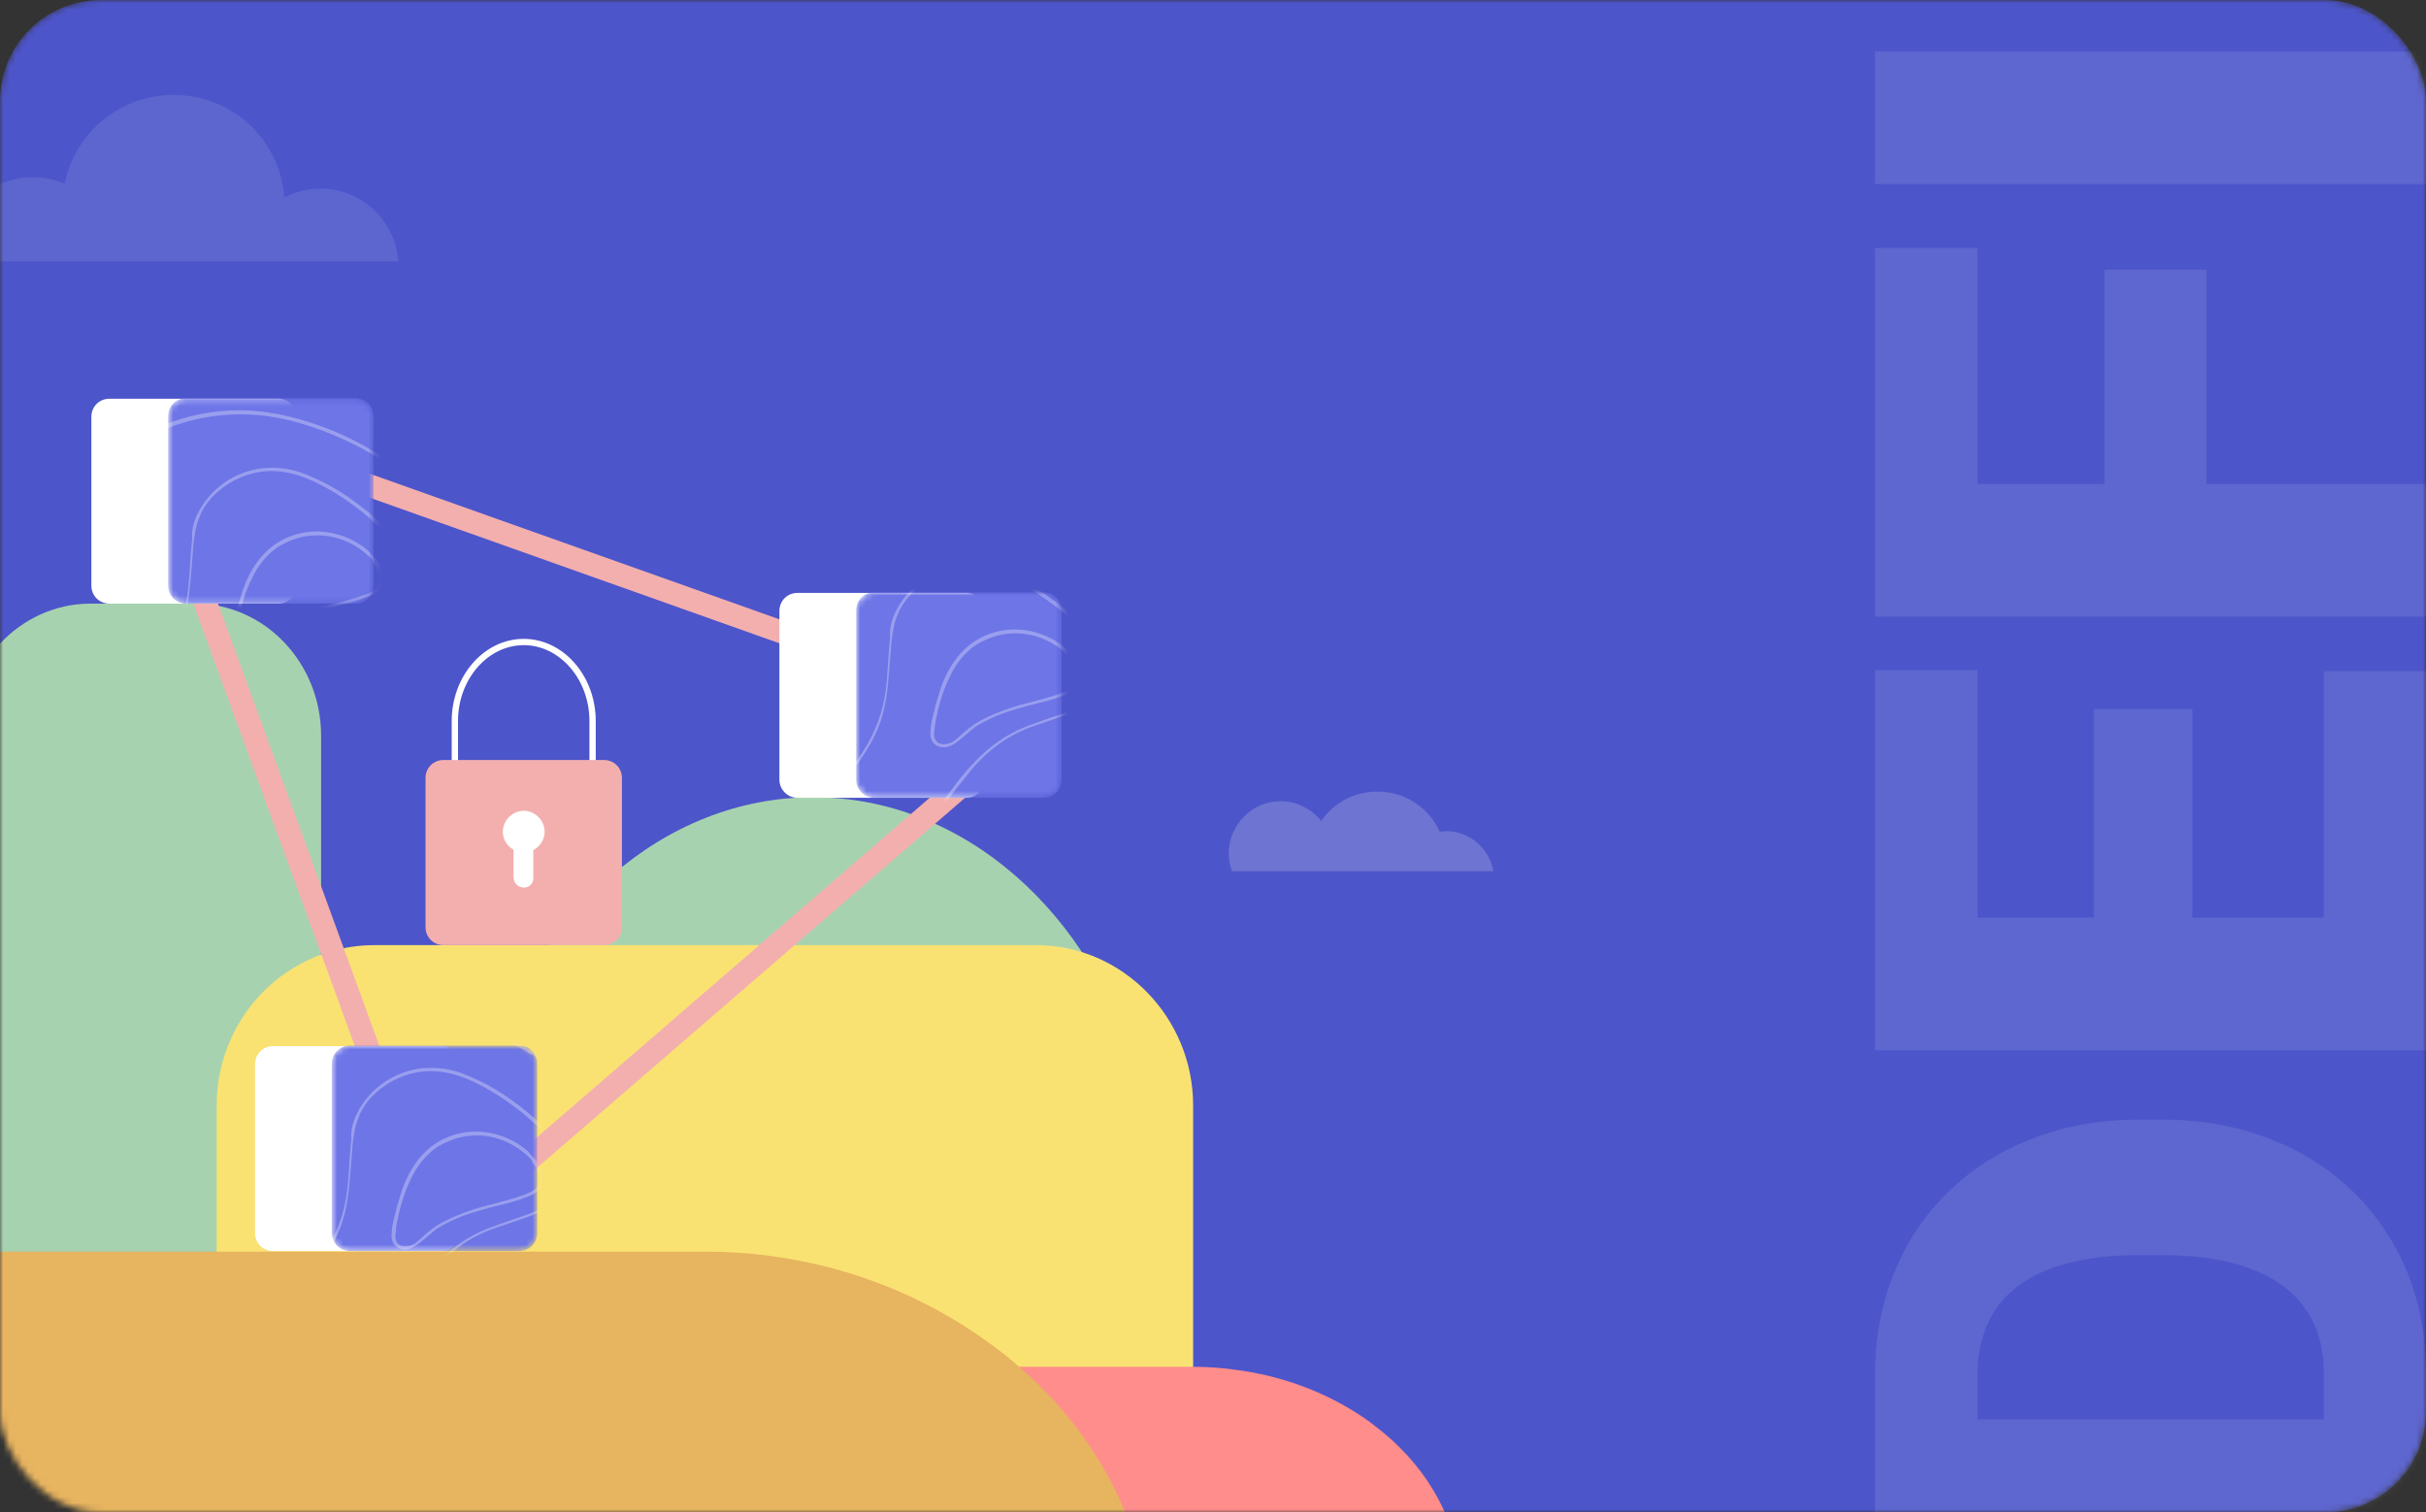 <svg width="385" height="240" viewBox="0 0 385 240" fill="none" xmlns="http://www.w3.org/2000/svg">
<rect x="0" y="0" width="385" height="240" fill="#333333" stroke="none"/>
<mask id="mask0_97_140" style="mask-type:alpha" maskUnits="userSpaceOnUse" x="0" y="0" width="385" height="240">
<rect width="385" height="240" rx="16" fill="#EC6967"/>
</mask>
<g mask="url(#mask0_97_140)">
<rect width="385" height="240" rx="16" fill="#4D55CA"/>
<path opacity="0.1" d="M385 217.909L385 237.308L368.784 237.188L368.784 217.909C368.784 213.905 367.823 210.522 365.901 207.759C363.979 204.957 361.117 202.834 357.313 201.393C353.469 199.912 348.745 199.171 343.139 199.171L339.355 199.171C335.151 199.171 331.468 199.591 328.305 200.432C325.102 201.233 322.439 202.434 320.317 204.036C318.155 205.637 316.533 207.639 315.452 210.042C314.371 212.404 313.831 215.126 313.831 218.209L313.831 237.668L297.555 237.668L297.555 218.209C297.555 212.284 298.576 206.858 300.618 201.934C302.62 196.969 305.502 192.685 309.266 189.081C312.99 185.438 317.414 182.635 322.539 180.673C327.624 178.671 333.27 177.67 339.476 177.67L343.139 177.67C349.305 177.67 354.951 178.671 360.076 180.673C365.201 182.635 369.625 185.417 373.349 189.021C377.072 192.625 379.955 196.889 381.997 201.813C383.999 206.698 385 212.063 385 217.909ZM297.555 225.236L385 225.236L385 246.317L297.555 246.317L297.555 225.236ZM368.784 106.5L385 106.5L385 153.106L368.784 153.106L368.784 106.5ZM297.555 145.599L385 145.599L385 166.679L297.555 166.679L297.555 145.599ZM332.269 112.506L347.944 112.506L347.944 153.106L332.269 153.106L332.269 112.506ZM297.555 106.32L313.831 106.32L313.831 153.106L297.555 153.106L297.555 106.32ZM297.555 76.772L385 76.772L385 97.852L297.555 97.852L297.555 76.772ZM333.95 42.778L350.166 42.778L350.166 82.777L333.95 82.777L333.95 42.778ZM297.555 39.355L313.831 39.355L313.831 82.777L297.555 82.777L297.555 39.355ZM297.555 8.185L385 8.185L385 29.205L297.555 29.205L297.555 8.185Z" fill="white"/>
<path d="M-0.01 102.147V226.205C-0.01 227.101 0.08 227.997 0.259 228.803C0.438 229.699 0.707 230.595 1.065 231.49C2.946 236.238 7.335 239.641 12.53 239.91C12.62 239.91 12.799 239.91 12.889 239.91H50.957V116.747C50.957 105.192 42 95.787 30.982 95.787H14.322C8.679 95.787 3.573 98.295 -0.01 102.147Z" fill="#A7D2B0"/>
<path opacity="0.2" d="M203.231 127.137C205.829 127.137 208.157 128.391 209.68 130.273C211.651 127.406 214.875 125.615 218.638 125.615C223.027 125.615 226.789 128.212 228.491 131.974C228.849 131.974 229.118 131.885 229.476 131.885C233.238 131.885 236.373 134.662 237 138.245H229.386H221.952H210.845H207.889H195.528C195.169 137.349 194.99 136.363 194.99 135.289C195.08 130.81 198.752 127.137 203.231 127.137Z" fill="#F2F2F2"/>
<path d="M77.739 170.402H180.479C173.314 144.873 152.981 126.511 129.065 126.511C105.238 126.511 84.905 144.873 77.739 170.402Z" fill="#A7D2B0"/>
<path d="M34.385 175.418V240H189.347V175.418C189.347 161.444 178.15 149.979 164.445 149.979H59.376C56.958 149.979 54.718 150.337 52.569 150.964C41.999 154.01 34.385 163.863 34.385 175.418Z" fill="#F9E272"/>
<path d="M122.795 216.89V232.744C122.795 233.192 122.884 233.64 122.974 234.088C123.063 234.625 123.242 235.073 123.422 235.521C124.586 238.029 127.184 239.821 130.229 240C130.319 240 130.408 240 130.408 240H229.297C227.147 235.163 223.743 230.774 219.354 227.191C218.638 226.653 218.011 226.116 217.294 225.579C211.561 221.458 204.396 218.502 196.513 217.427C194.184 217.069 191.766 216.89 189.258 216.89H122.795Z" fill="#FF8D8B"/>
<path d="M-0.01 198.528V226.922C-0.01 227.729 0.08 228.624 0.259 229.431C0.438 230.326 0.707 231.132 1.065 232.028C2.946 236.596 7.335 239.821 12.53 240C12.62 240 12.799 240 12.889 240H178.599C175.016 231.312 169.283 223.429 161.938 217.069C160.774 216.084 159.699 215.099 158.445 214.203C148.771 206.769 136.858 201.484 123.69 199.513C119.749 198.886 115.718 198.617 111.508 198.617H-0.01V198.528Z" fill="#E7B460"/>
<path d="M33.364 92.41L63.272 174.367L59.822 175.626L29.914 93.669L33.364 92.41Z" fill="#F3AFAE"/>
<path d="M50.902 72.409L147.714 106.816L146.514 110.193L49.702 75.785L50.902 72.409Z" fill="#F3AFAE"/>
<path d="M155.301 119.89L157.702 122.669L83.842 186.512L81.44 183.734L155.301 119.89Z" fill="#F3AFAE"/>
<path opacity="0.1" d="M5.257 28.132C7.049 28.132 8.751 28.49 10.273 29.117C11.886 21.056 19.051 15.054 27.561 15.054C36.877 15.054 44.49 22.22 45.117 31.357C46.819 30.461 48.79 29.923 50.85 29.923C57.389 29.923 62.763 35.029 63.211 41.478H42.878H38.578H18.604H12.244H-8C-8 34.044 -2.088 28.132 5.257 28.132Z" fill="#F2F2F2"/>
<path d="M43.343 198.527H70.125C71.737 198.527 72.991 197.273 72.991 195.661V168.879C72.991 167.266 71.737 166.012 70.125 166.012H43.343C41.73 166.012 40.476 167.266 40.476 168.879V195.661C40.476 197.273 41.73 198.527 43.343 198.527Z" fill="white"/>
<mask id="mask1_97_140" style="mask-type:alpha" maskUnits="userSpaceOnUse" x="52" y="165" width="34" height="34">
<path d="M55.524 198.527H82.396C84.009 198.527 85.263 197.273 85.263 195.661V168.789C85.263 167.177 84.009 165.923 82.396 165.923H55.524C53.912 165.923 52.658 167.177 52.658 168.789V195.661C52.658 197.273 54.002 198.527 55.524 198.527Z" fill="#6D75E7"/>
</mask>
<g mask="url(#mask1_97_140)">
<path d="M55.524 198.527H82.396C84.009 198.527 85.263 197.273 85.263 195.661V168.789C85.263 167.177 84.009 165.923 82.396 165.923H55.524C53.912 165.923 52.658 167.177 52.658 168.789V195.661C52.658 197.273 54.002 198.527 55.524 198.527Z" fill="#6D75E7"/>
<g opacity="0.3">
<path d="M39.84 170.469C45.414 164.43 53.311 160.83 61.557 160.366C65.738 160.133 69.919 160.83 73.984 162.108C78.164 163.385 82.113 165.243 85.713 167.566C89.43 169.889 92.681 172.676 95.585 175.928C98.488 179.18 101.159 183.012 101.856 187.541C102.553 191.955 100.927 196.135 98.256 199.62C95.469 203.336 91.636 206.007 87.804 208.562C83.739 211.233 79.79 214.02 75.958 217.04C72.242 220.176 68.641 223.428 65.273 227.028C58.654 233.996 53.079 242.009 45.995 248.629C42.627 251.765 39.026 254.784 34.613 256.178C30.432 257.572 25.671 257.223 22.187 254.32C18.819 251.649 16.961 247.235 16.148 243.171C15.335 238.641 15.799 234.112 16.961 229.699C19.283 220.524 24.509 212.627 28.69 204.149C30.781 199.968 32.523 195.555 33.452 190.909C34.381 186.032 34.381 180.806 36.123 176.044C36.936 173.953 38.33 172.095 39.84 170.469C40.072 170.237 40.42 170.586 40.188 170.818C38.562 172.56 37.168 174.534 36.471 176.857C35.775 179.296 35.426 181.735 35.078 184.173C34.73 186.612 34.497 189.051 34.033 191.374C33.568 193.58 32.871 195.787 32.058 197.878C28.806 206.472 23.464 214.137 19.98 222.615C16.612 230.86 14.522 240.616 18.703 248.977C19.632 250.836 20.909 252.578 22.419 253.855C24.161 255.249 26.252 256.178 28.458 256.41C33.104 256.875 37.517 254.9 41.117 252.113C44.833 249.326 48.085 245.958 51.221 242.59C54.356 239.106 57.376 235.39 60.396 231.789C66.551 224.705 73.403 218.201 81.068 212.627C88.268 207.401 97.675 203.104 100.811 194.161C101.508 192.071 101.856 189.864 101.508 187.658C101.159 185.451 100.346 183.361 99.185 181.502C96.978 177.786 93.959 174.534 90.707 171.863C87.455 169.076 83.739 166.753 79.906 165.011C76.074 163.269 72.009 161.875 67.944 161.295C59.931 160.133 51.569 162.108 44.95 166.985C43.324 168.147 41.814 169.54 40.42 171.05C40.072 171.05 39.607 170.702 39.84 170.469Z" fill="white"/>
<path d="M56.564 176.857C58.539 172.793 62.371 170.121 66.784 169.541C68.991 169.308 71.314 169.541 73.404 170.354C75.843 171.283 78.282 172.56 80.488 174.07C82.695 175.58 84.669 177.206 86.527 179.064C87.457 179.993 88.269 181.038 89.082 182.083C89.895 183.129 90.592 184.29 90.824 185.684C91.173 188.239 89.431 190.213 87.457 191.374C85.018 192.884 82.23 193.581 79.675 194.51C77.12 195.323 74.798 196.368 72.707 197.994C70.849 199.388 69.223 201.014 67.829 202.872C64.81 206.472 62.371 210.537 59.352 214.021C57.842 215.763 56.216 217.389 54.474 218.782C52.383 220.408 49.828 221.686 47.157 221.337C44.834 221.105 42.86 219.363 42.396 217.04C41.931 214.834 42.628 212.627 43.557 210.653C45.764 205.891 49.596 202.175 52.151 197.762C53.545 195.323 54.474 192.768 54.938 189.981C55.403 186.961 55.403 183.825 55.751 180.806C55.635 179.412 55.984 178.135 56.564 176.857C56.68 176.509 57.145 176.857 57.029 177.09C56.332 178.483 56.216 179.877 55.984 181.387C55.867 182.78 55.751 184.29 55.635 185.8C55.403 188.587 55.171 191.49 54.242 194.162C52.616 198.923 49.132 202.639 46.344 206.704C44.951 208.679 43.673 210.769 42.976 213.092C42.396 215.066 42.163 217.505 43.673 219.247C45.531 221.454 48.667 221.337 51.106 220.292C53.312 219.363 55.171 217.737 56.913 215.995C60.048 212.743 62.487 209.027 65.158 205.427C67.713 201.943 70.617 198.575 74.449 196.368C76.772 194.975 79.327 194.278 81.882 193.349C84.321 192.536 86.992 191.607 88.85 189.748C89.663 188.935 90.36 187.774 90.36 186.497C90.36 185.103 89.663 183.825 88.85 182.78C87.34 180.69 85.482 178.832 83.508 177.09C81.534 175.464 79.443 173.954 77.12 172.676C75.03 171.515 72.707 170.47 70.268 170.121C65.971 169.425 61.558 171.167 58.655 174.418C57.958 175.231 57.377 176.16 56.913 177.206C56.913 177.438 56.448 177.206 56.564 176.857Z" fill="white"/>
<path d="M84.9 183.941C85.597 184.754 86.178 185.683 86.178 186.844C86.178 187.774 85.829 188.586 85.132 189.167C84.436 189.748 83.391 189.98 82.578 190.329C81.416 190.677 80.371 191.025 79.21 191.258C77.003 191.838 74.68 192.419 72.474 193.348C71.428 193.813 70.267 194.393 69.338 194.974C68.409 195.671 67.596 196.484 66.667 197.181C65.854 197.877 64.809 198.458 63.764 198.226C62.718 197.994 62.138 197.181 62.138 196.135C62.138 194.974 62.37 193.813 62.718 192.651C62.95 191.374 63.415 190.212 63.764 188.935C64.576 186.612 65.854 184.289 67.596 182.664C69.106 181.27 70.848 180.341 72.822 179.876C76.655 178.947 80.835 180.109 83.739 182.664C84.203 183.244 84.552 183.593 84.9 183.941C85.132 184.173 84.784 184.522 84.552 184.289C82.113 181.502 78.397 179.876 74.68 180.225C72.822 180.341 71.08 181.038 69.454 181.967C67.596 183.244 66.202 184.986 65.273 186.961C64.228 189.051 63.531 191.374 63.067 193.696C62.95 194.277 62.834 194.742 62.834 195.322C62.718 195.787 62.718 196.368 62.834 196.832C63.299 198.11 64.925 197.877 65.854 197.297C66.667 196.716 67.364 195.903 68.177 195.322C68.99 194.626 69.802 194.161 70.732 193.696C72.59 192.767 74.564 192.071 76.538 191.49C78.861 190.909 81.184 190.329 83.391 189.516C84.203 189.167 85.132 188.819 85.481 187.89C85.945 186.612 85.249 185.335 84.436 184.406C84.32 184.057 84.668 183.709 84.9 183.941Z" fill="white"/>
</g>
</g>
<path d="M17.366 95.787H44.148C45.761 95.787 47.015 94.534 47.015 92.921V66.139C47.015 64.526 45.761 63.273 44.148 63.273H17.366C15.754 63.273 14.5 64.526 14.5 66.139V92.921C14.5 94.534 15.754 95.787 17.366 95.787Z" fill="white"/>
<mask id="mask2_97_140" style="mask-type:alpha" maskUnits="userSpaceOnUse" x="26" y="63" width="34" height="33">
<path d="M29.55 95.788H56.422C58.034 95.788 59.288 94.534 59.288 92.921V66.049C59.288 64.437 58.034 63.183 56.422 63.183H29.55C27.938 63.183 26.683 64.437 26.683 66.049V92.921C26.683 94.534 27.938 95.788 29.55 95.788Z" fill="#6D75E7"/>
</mask>
<g mask="url(#mask2_97_140)">
<path d="M29.55 95.788H56.422C58.034 95.788 59.288 94.534 59.288 92.921V66.049C59.288 64.437 58.034 63.183 56.422 63.183H29.55C27.938 63.183 26.683 64.437 26.683 66.049V92.921C26.683 94.534 27.938 95.788 29.55 95.788Z" fill="#6D75E7"/>
<g opacity="0.3">
<path d="M14.575 75.245C20.149 69.206 28.047 65.605 36.292 65.141C40.473 64.908 44.654 65.605 48.719 66.883C52.9 68.16 56.848 70.018 60.449 72.341C64.165 74.664 67.417 77.451 70.32 80.703C73.224 83.955 75.895 87.787 76.591 92.317C77.288 96.73 75.662 100.911 72.991 104.395C70.204 108.111 66.372 110.782 62.539 113.337C58.474 116.008 54.526 118.796 50.693 121.815C46.977 124.951 43.377 128.203 40.009 131.803C33.389 138.771 27.814 146.784 20.73 153.404C17.362 156.54 13.762 159.559 9.349 160.953C5.168 162.347 0.406 161.998 -3.078 159.095C-6.446 156.424 -8.304 152.011 -9.117 147.946C-9.93 143.416 -9.465 138.887 -8.304 134.474C-5.981 125.299 -0.755 117.402 3.426 108.924C5.516 104.743 7.258 100.33 8.187 95.684C9.116 90.807 9.116 85.581 10.858 80.819C11.671 78.729 13.065 76.87 14.575 75.245C14.807 75.012 15.155 75.361 14.923 75.593C13.297 77.335 11.904 79.309 11.207 81.632C10.51 84.071 10.162 86.51 9.813 88.949C9.465 91.388 9.233 93.826 8.768 96.149C8.303 98.356 7.607 100.562 6.794 102.653C3.542 111.247 -1.8 118.912 -5.284 127.39C-8.652 135.635 -10.743 145.391 -6.562 153.753C-5.633 155.611 -4.355 157.353 -2.846 158.63C-1.104 160.024 0.987 160.953 3.193 161.185C7.839 161.65 12.252 159.676 15.852 156.888C19.569 154.101 22.82 150.733 25.956 147.365C29.092 143.881 32.111 140.165 35.131 136.564C41.286 129.48 48.138 122.977 55.803 117.402C63.004 112.176 72.411 107.879 75.546 98.936C76.243 96.846 76.591 94.639 76.243 92.433C75.895 90.226 75.082 88.136 73.92 86.278C71.714 82.561 68.694 79.309 65.442 76.638C62.191 73.851 58.474 71.528 54.642 69.786C50.809 68.044 46.745 66.65 42.68 66.07C34.666 64.908 26.305 66.883 19.685 71.76C18.059 72.922 16.549 74.316 15.155 75.825C14.807 75.825 14.342 75.477 14.575 75.245Z" fill="white"/>
<path d="M31.3 81.632C33.274 77.568 37.106 74.897 41.52 74.316C43.726 74.084 46.049 74.316 48.139 75.129C50.578 76.058 53.017 77.335 55.224 78.845C57.43 80.355 59.405 81.981 61.263 83.839C62.192 84.768 63.005 85.813 63.818 86.859C64.631 87.904 65.328 89.065 65.56 90.459C65.908 93.014 64.166 94.988 62.192 96.149C59.753 97.659 56.966 98.356 54.411 99.285C51.856 100.098 49.533 101.143 47.443 102.769C45.584 104.163 43.959 105.789 42.565 107.647C39.545 111.247 37.106 115.312 34.087 118.796C32.577 120.538 30.951 122.164 29.209 123.558C27.119 125.183 24.564 126.461 21.893 126.113C19.57 125.88 17.596 124.138 17.131 121.816C16.666 119.609 17.363 117.402 18.292 115.428C20.499 110.666 24.331 106.95 26.886 102.537C28.28 100.098 29.209 97.543 29.674 94.756C30.138 91.736 30.138 88.601 30.487 85.581C30.37 84.187 30.719 82.91 31.3 81.632C31.416 81.284 31.88 81.632 31.764 81.865C31.067 83.258 30.951 84.652 30.719 86.162C30.603 87.555 30.487 89.065 30.37 90.575C30.138 93.362 29.906 96.266 28.977 98.937C27.351 103.698 23.867 107.415 21.08 111.479C19.686 113.454 18.409 115.544 17.712 117.867C17.131 119.841 16.899 122.28 18.409 124.022C20.267 126.229 23.402 126.113 25.841 125.067C28.048 124.138 29.906 122.512 31.648 120.77C34.784 117.518 37.223 113.802 39.894 110.202C42.449 106.718 45.352 103.35 49.185 101.143C51.507 99.75 54.062 99.053 56.617 98.124C59.056 97.311 61.727 96.382 63.586 94.523C64.398 93.711 65.095 92.549 65.095 91.272C65.095 89.878 64.398 88.601 63.586 87.555C62.076 85.465 60.218 83.607 58.243 81.865C56.269 80.239 54.178 78.729 51.856 77.451C49.765 76.29 47.443 75.245 45.004 74.897C40.707 74.2 36.294 75.942 33.39 79.194C32.693 80.007 32.113 80.936 31.648 81.981C31.648 82.213 31.183 81.981 31.3 81.632Z" fill="white"/>
<path d="M59.636 88.716C60.332 89.529 60.913 90.458 60.913 91.62C60.913 92.549 60.565 93.362 59.868 93.942C59.171 94.523 58.126 94.755 57.313 95.104C56.151 95.452 55.106 95.801 53.945 96.033C51.738 96.614 49.416 97.194 47.209 98.123C46.164 98.588 45.002 99.169 44.073 99.749C43.144 100.446 42.331 101.259 41.402 101.956C40.589 102.653 39.544 103.233 38.499 103.001C37.454 102.769 36.873 101.956 36.873 100.911C36.873 99.749 37.105 98.588 37.454 97.427C37.686 96.149 38.15 94.988 38.499 93.71C39.312 91.387 40.589 89.065 42.331 87.439C43.841 86.045 45.583 85.116 47.557 84.651C51.39 83.722 55.571 84.884 58.474 87.439C58.939 88.019 59.287 88.368 59.636 88.716C59.868 88.949 59.52 89.297 59.287 89.065C56.848 86.277 53.132 84.651 49.416 85C47.557 85.116 45.815 85.813 44.19 86.742C42.331 88.019 40.938 89.761 40.009 91.736C38.963 93.826 38.267 96.149 37.802 98.472C37.686 99.052 37.57 99.517 37.57 100.098C37.454 100.562 37.454 101.143 37.57 101.607C38.034 102.885 39.66 102.653 40.589 102.072C41.402 101.491 42.099 100.678 42.912 100.098C43.725 99.401 44.538 98.936 45.467 98.472C47.325 97.543 49.3 96.846 51.274 96.265C53.596 95.684 55.919 95.104 58.126 94.291C58.939 93.942 59.868 93.594 60.216 92.665C60.681 91.387 59.984 90.11 59.171 89.181C59.055 88.832 59.403 88.484 59.636 88.716Z" fill="white"/>
</g>
</g>
<path d="M126.556 126.6H153.339C154.951 126.6 156.205 125.346 156.205 123.734V96.952C156.205 95.34 154.951 94.085 153.339 94.085H126.556C124.944 94.085 123.69 95.34 123.69 96.952V123.734C123.69 125.257 124.944 126.6 126.556 126.6Z" fill="white"/>
<mask id="mask3_97_140" style="mask-type:alpha" maskUnits="userSpaceOnUse" x="135" y="93" width="34" height="34">
<path d="M138.737 126.601H165.609C167.222 126.601 168.476 125.347 168.476 123.734V96.862C168.476 95.25 167.222 93.996 165.609 93.996H138.737C137.125 93.996 135.871 95.25 135.871 96.862V123.734C135.871 125.257 137.125 126.601 138.737 126.601Z" fill="#6D75E7"/>
</mask>
<g mask="url(#mask3_97_140)">
<path d="M138.737 126.601H165.609C167.222 126.601 168.476 125.347 168.476 123.734V96.862C168.476 95.25 167.222 93.996 165.609 93.996H138.737C137.125 93.996 135.871 95.25 135.871 96.862V123.734C135.871 125.257 137.125 126.601 138.737 126.601Z" fill="#6D75E7"/>
<g opacity="0.3">
<path d="M125.346 90.791C130.921 84.752 138.818 81.151 147.064 80.687C151.245 80.455 155.426 81.151 159.49 82.429C163.671 83.706 167.62 85.565 171.22 87.887C174.936 90.21 178.188 92.997 181.092 96.249C183.995 99.501 186.666 103.333 187.363 107.863C188.06 112.276 186.434 116.457 183.763 119.941C180.976 123.657 177.143 126.328 173.311 128.883C169.246 131.554 165.297 134.342 161.465 137.361C157.748 140.497 154.148 143.749 150.78 147.349C144.16 154.317 138.586 162.331 131.502 168.95C128.134 172.086 124.533 175.106 120.12 176.499C115.939 177.893 111.178 177.544 107.694 174.641C104.326 171.97 102.467 167.557 101.655 163.492C100.842 158.963 101.306 154.433 102.467 150.02C104.79 140.845 110.016 132.948 114.197 124.47C116.288 120.289 118.03 115.876 118.959 111.231C119.888 106.353 119.888 101.127 121.63 96.365C122.443 94.275 123.837 92.417 125.346 90.791C125.579 90.558 125.927 90.907 125.695 91.139C124.069 92.881 122.675 94.855 121.978 97.178C121.282 99.617 120.933 102.056 120.585 104.495C120.236 106.934 120.004 109.372 119.539 111.695C119.075 113.902 118.378 116.108 117.565 118.199C114.313 126.793 108.971 134.458 105.487 142.936C102.119 151.182 100.029 160.937 104.21 169.299C105.139 171.157 106.416 172.899 107.926 174.176C109.668 175.57 111.758 176.499 113.965 176.731C118.61 177.196 123.024 175.222 126.624 172.434C130.34 169.647 133.592 166.279 136.728 162.911C139.863 159.427 142.883 155.711 145.902 152.111C152.058 145.026 158.91 138.523 166.575 132.948C173.775 127.722 183.182 123.425 186.318 114.482C187.015 112.392 187.363 110.185 187.015 107.979C186.666 105.772 185.853 103.682 184.692 101.824C182.485 98.107 179.466 94.856 176.214 92.184C172.962 89.397 169.246 87.074 165.413 85.332C161.581 83.59 157.516 82.197 153.451 81.616C145.438 80.455 137.076 82.429 130.456 87.307C128.83 88.468 127.321 89.862 125.927 91.371C125.579 91.371 125.114 91.023 125.346 90.791Z" fill="white"/>
<path d="M142.071 97.179C144.045 93.114 147.878 90.443 152.291 89.862C154.498 89.63 156.82 89.862 158.911 90.675C161.35 91.604 163.789 92.882 165.995 94.391C168.202 95.901 170.176 97.527 172.034 99.385C172.963 100.314 173.776 101.359 174.589 102.405C175.402 103.45 176.099 104.611 176.331 106.005C176.68 108.56 174.938 110.534 172.963 111.696C170.524 113.205 167.737 113.902 165.182 114.831C162.627 115.644 160.304 116.689 158.214 118.315C156.356 119.709 154.73 121.335 153.336 123.193C150.317 126.793 147.878 130.858 144.858 134.342C143.349 136.084 141.723 137.71 139.981 139.104C137.89 140.73 135.335 142.007 132.664 141.659C130.341 141.426 128.367 139.684 127.902 137.362C127.438 135.155 128.135 132.949 129.064 130.974C131.27 126.213 135.103 122.496 137.658 118.083C139.052 115.644 139.981 113.089 140.445 110.302C140.91 107.282 140.91 104.147 141.258 101.127C141.142 99.734 141.49 98.456 142.071 97.179C142.187 96.83 142.652 97.179 142.536 97.411C141.839 98.805 141.723 100.198 141.49 101.708C141.374 103.102 141.258 104.611 141.142 106.121C140.91 108.908 140.677 111.812 139.748 114.483C138.122 119.244 134.638 122.961 131.851 127.026C130.457 129 129.18 131.09 128.483 133.413C127.902 135.387 127.67 137.826 129.18 139.568C131.038 141.775 134.174 141.659 136.613 140.613C138.819 139.684 140.677 138.058 142.42 136.316C145.555 133.065 147.994 129.348 150.665 125.748C153.22 122.264 156.124 118.896 159.956 116.689C162.279 115.296 164.834 114.599 167.389 113.67C169.828 112.857 172.499 111.928 174.357 110.07C175.17 109.257 175.867 108.095 175.867 106.818C175.867 105.424 175.17 104.147 174.357 103.102C172.847 101.011 170.989 99.153 169.015 97.411C167.04 95.785 164.95 94.275 162.627 92.998C160.537 91.836 158.214 90.791 155.775 90.443C151.478 89.746 147.065 91.488 144.162 94.74C143.465 95.553 142.884 96.482 142.42 97.527C142.42 97.759 141.955 97.527 142.071 97.179Z" fill="white"/>
<path d="M170.407 104.263C171.104 105.076 171.685 106.005 171.685 107.166C171.685 108.095 171.336 108.908 170.639 109.489C169.943 110.07 168.897 110.302 168.084 110.65C166.923 110.999 165.878 111.347 164.716 111.58C162.51 112.16 160.187 112.741 157.98 113.67C156.935 114.135 155.774 114.715 154.845 115.296C153.916 115.993 153.103 116.806 152.174 117.502C151.361 118.199 150.316 118.78 149.27 118.548C148.225 118.315 147.644 117.502 147.644 116.457C147.644 115.296 147.877 114.135 148.225 112.973C148.457 111.696 148.922 110.534 149.27 109.257C150.083 106.934 151.361 104.611 153.103 102.985C154.613 101.592 156.355 100.663 158.329 100.198C162.161 99.269 166.342 100.43 169.246 102.985C169.71 103.566 170.059 103.915 170.407 104.263C170.639 104.495 170.291 104.844 170.059 104.611C167.62 101.824 163.903 100.198 160.187 100.547C158.329 100.663 156.587 101.36 154.961 102.289C153.103 103.566 151.709 105.308 150.78 107.282C149.735 109.373 149.038 111.696 148.573 114.018C148.457 114.599 148.341 115.064 148.341 115.644C148.225 116.109 148.225 116.69 148.341 117.154C148.806 118.432 150.432 118.199 151.361 117.619C152.174 117.038 152.871 116.225 153.683 115.644C154.496 114.947 155.309 114.483 156.238 114.018C158.097 113.089 160.071 112.392 162.045 111.812C164.368 111.231 166.691 110.65 168.897 109.837C169.71 109.489 170.639 109.141 170.988 108.212C171.452 106.934 170.755 105.657 169.943 104.727C169.826 104.379 170.175 104.031 170.407 104.263Z" fill="white"/>
</g>
</g>
<path d="M94.042 114.418C94.042 107.521 89.115 101.878 83.114 101.878C77.113 101.878 72.186 107.521 72.186 114.418" stroke="white"/>
<path d="M72.186 114.419V131.975H94.042V114.419" stroke="white"/>
<path d="M70.395 149.979H95.834C97.446 149.979 98.7 148.725 98.7 147.112V123.465C98.7 121.853 97.446 120.599 95.834 120.599H70.395C68.783 120.599 67.529 121.853 67.529 123.465V147.112C67.529 148.725 68.783 149.979 70.395 149.979Z" fill="#F3AFAE"/>
<path d="M86.428 131.975C86.428 133.766 84.905 135.289 83.114 135.289C81.322 135.289 79.799 133.766 79.799 131.975C79.799 130.183 81.322 128.66 83.114 128.66C84.905 128.66 86.428 130.183 86.428 131.975Z" fill="white"/>
<path d="M83.113 140.843C84.009 140.843 84.636 140.216 84.636 139.32V134.304C84.636 133.498 84.009 132.781 83.113 132.781H83.023C82.217 132.781 81.501 133.408 81.501 134.304V139.32C81.59 140.216 82.307 140.843 83.113 140.843Z" fill="white"/>
</g>
</svg>
